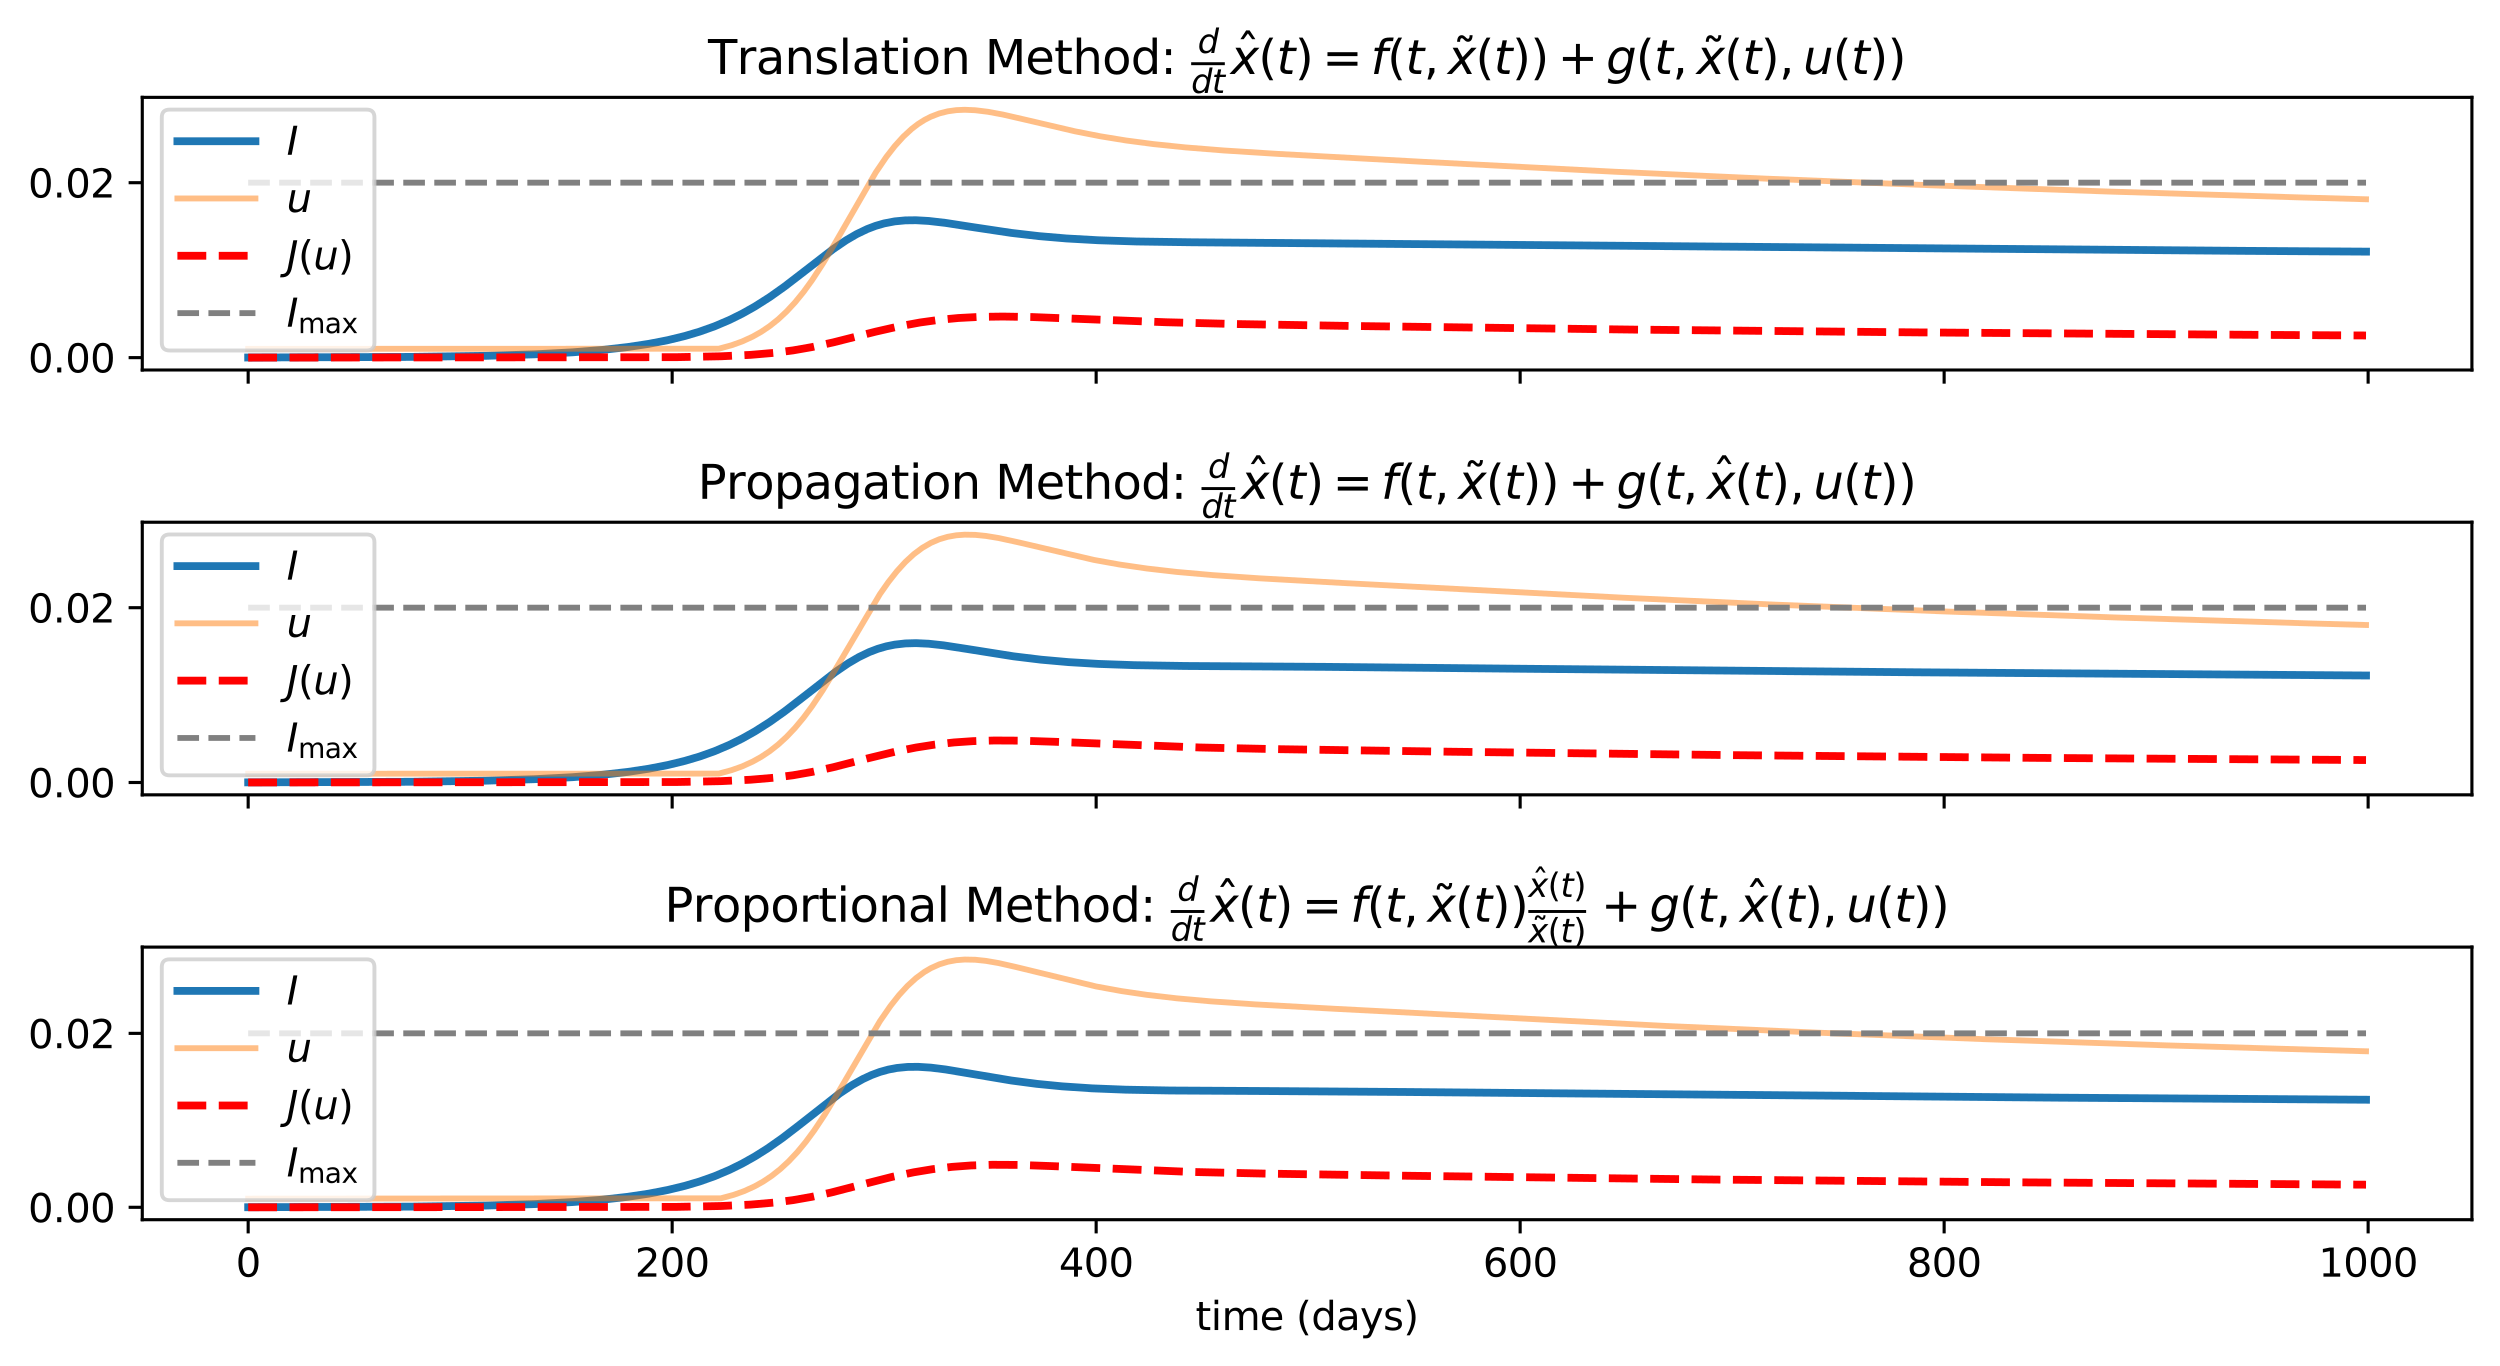 <?xml version="1.0" encoding="utf-8" standalone="no"?>
<!DOCTYPE svg PUBLIC "-//W3C//DTD SVG 1.1//EN"
  "http://www.w3.org/Graphics/SVG/1.1/DTD/svg11.dtd">
<svg xmlns:xlink="http://www.w3.org/1999/xlink" width="640.746pt" height="350.166pt" viewBox="0 0 640.746 350.166" xmlns="http://www.w3.org/2000/svg" version="1.1">
 <defs>
  <style type="text/css">*{stroke-linejoin: round; stroke-linecap: butt}</style>
 </defs>
 <g id="figure_1">
  <g id="patch_1">
   <path d="M 0 350.166 
L 640.746 350.166 
L 640.746 0 
L 0 0 
z
" style="fill: #ffffff"/>
  </g>
  <g id="axes_1">
   <g id="patch_2">
    <path d="M 36.466 94.829 
L 633.546 94.829 
L 633.546 24.96 
L 36.466 24.96 
z
" style="fill: #ffffff"/>
   </g>
   <g id="matplotlib.axis_1">
    <g id="xtick_1">
     <g id="line2d_1">
      <defs>
       <path id="me6af2b1928" d="M 0 0 
L 0 3.5 
" style="stroke: #000000; stroke-width: 0.8"/>
      </defs>
      <g>
       <use xlink:href="#me6af2b1928" x="63.606" y="94.829" style="stroke: #000000; stroke-width: 0.8"/>
      </g>
     </g>
    </g>
    <g id="xtick_2">
     <g id="line2d_2">
      <g>
       <use xlink:href="#me6af2b1928" x="172.274" y="94.829" style="stroke: #000000; stroke-width: 0.8"/>
      </g>
     </g>
    </g>
    <g id="xtick_3">
     <g id="line2d_3">
      <g>
       <use xlink:href="#me6af2b1928" x="280.943" y="94.829" style="stroke: #000000; stroke-width: 0.8"/>
      </g>
     </g>
    </g>
    <g id="xtick_4">
     <g id="line2d_4">
      <g>
       <use xlink:href="#me6af2b1928" x="389.612" y="94.829" style="stroke: #000000; stroke-width: 0.8"/>
      </g>
     </g>
    </g>
    <g id="xtick_5">
     <g id="line2d_5">
      <g>
       <use xlink:href="#me6af2b1928" x="498.28" y="94.829" style="stroke: #000000; stroke-width: 0.8"/>
      </g>
     </g>
    </g>
    <g id="xtick_6">
     <g id="line2d_6">
      <g>
       <use xlink:href="#me6af2b1928" x="606.949" y="94.829" style="stroke: #000000; stroke-width: 0.8"/>
      </g>
     </g>
    </g>
   </g>
   <g id="matplotlib.axis_2">
    <g id="ytick_1">
     <g id="line2d_7">
      <defs>
       <path id="me094a9794a" d="M 0 0 
L -3.5 0 
" style="stroke: #000000; stroke-width: 0.8"/>
      </defs>
      <g>
       <use xlink:href="#me094a9794a" x="36.466" y="91.655" style="stroke: #000000; stroke-width: 0.8"/>
      </g>
     </g>
     <g id="text_1">
      <!-- 0.00 -->
      <g transform="translate(7.2 95.454) scale(0.1 -0.1)">
       <defs>
        <path id="DejaVuSans-30" d="M 2034 4250 
Q 1547 4250 1301 3770 
Q 1056 3291 1056 2328 
Q 1056 1369 1301 889 
Q 1547 409 2034 409 
Q 2525 409 2770 889 
Q 3016 1369 3016 2328 
Q 3016 3291 2770 3770 
Q 2525 4250 2034 4250 
z
M 2034 4750 
Q 2819 4750 3233 4129 
Q 3647 3509 3647 2328 
Q 3647 1150 3233 529 
Q 2819 -91 2034 -91 
Q 1250 -91 836 529 
Q 422 1150 422 2328 
Q 422 3509 836 4129 
Q 1250 4750 2034 4750 
z
" transform="scale(0.016)"/>
        <path id="DejaVuSans-2e" d="M 684 794 
L 1344 794 
L 1344 0 
L 684 0 
L 684 794 
z
" transform="scale(0.016)"/>
       </defs>
       <use xlink:href="#DejaVuSans-30"/>
       <use xlink:href="#DejaVuSans-2e" x="63.623"/>
       <use xlink:href="#DejaVuSans-30" x="95.41"/>
       <use xlink:href="#DejaVuSans-30" x="159.033"/>
      </g>
     </g>
    </g>
    <g id="ytick_2">
     <g id="line2d_8">
      <g>
       <use xlink:href="#me094a9794a" x="36.466" y="46.823" style="stroke: #000000; stroke-width: 0.8"/>
      </g>
     </g>
     <g id="text_2">
      <!-- 0.02 -->
      <g transform="translate(7.2 50.622) scale(0.1 -0.1)">
       <defs>
        <path id="DejaVuSans-32" d="M 1228 531 
L 3431 531 
L 3431 0 
L 469 0 
L 469 531 
Q 828 903 1448 1529 
Q 2069 2156 2228 2338 
Q 2531 2678 2651 2914 
Q 2772 3150 2772 3378 
Q 2772 3750 2511 3984 
Q 2250 4219 1831 4219 
Q 1534 4219 1204 4116 
Q 875 4013 500 3803 
L 500 4441 
Q 881 4594 1212 4672 
Q 1544 4750 1819 4750 
Q 2544 4750 2975 4387 
Q 3406 4025 3406 3419 
Q 3406 3131 3298 2873 
Q 3191 2616 2906 2266 
Q 2828 2175 2409 1742 
Q 1991 1309 1228 531 
z
" transform="scale(0.016)"/>
       </defs>
       <use xlink:href="#DejaVuSans-30"/>
       <use xlink:href="#DejaVuSans-2e" x="63.623"/>
       <use xlink:href="#DejaVuSans-30" x="95.41"/>
       <use xlink:href="#DejaVuSans-32" x="159.033"/>
      </g>
     </g>
    </g>
   </g>
   <g id="line2d_9">
    <path d="M 63.606 91.632 
L 105.443 91.476 
L 124.46 91.2 
L 136.957 90.816 
L 146.737 90.3 
L 154.344 89.689 
L 160.864 88.95 
L 166.298 88.127 
L 171.188 87.175 
L 175.534 86.117 
L 179.338 84.988 
L 183.141 83.632 
L 186.945 82.012 
L 190.205 80.399 
L 193.465 78.567 
L 197.268 76.149 
L 201.071 73.454 
L 205.962 69.693 
L 213.568 63.819 
L 216.828 61.602 
L 219.545 60.013 
L 222.262 58.708 
L 224.435 57.884 
L 226.609 57.257 
L 229.325 56.737 
L 232.042 56.481 
L 234.759 56.446 
L 238.019 56.63 
L 242.366 57.133 
L 249.429 58.228 
L 259.209 59.696 
L 266.273 60.518 
L 273.336 61.118 
L 281.486 61.577 
L 291.266 61.892 
L 305.393 62.095 
L 574.892 64.293 
L 606.406 64.492 
L 606.406 64.492 
" clip-path="url(#p9a4035e80a)" style="fill: none; stroke: #1f77b4; stroke-width: 2; stroke-linecap: square"/>
   </g>
   <g id="line2d_10">
    <path d="M 63.606 89.414 
L 184.228 89.373 
L 187.488 88.488 
L 190.205 87.518 
L 192.921 86.271 
L 195.095 85.045 
L 197.268 83.58 
L 199.441 81.847 
L 201.615 79.818 
L 203.788 77.472 
L 205.962 74.8 
L 208.135 71.804 
L 210.852 67.639 
L 214.112 62.147 
L 224.435 44.228 
L 227.152 40.235 
L 229.325 37.441 
L 231.499 35.037 
L 233.672 33.032 
L 235.302 31.785 
L 236.932 30.749 
L 238.562 29.912 
L 240.736 29.077 
L 242.909 28.53 
L 245.082 28.229 
L 247.256 28.136 
L 249.972 28.254 
L 253.232 28.654 
L 257.036 29.36 
L 263.013 30.735 
L 275.51 33.655 
L 282.03 34.933 
L 288.55 35.997 
L 295.613 36.929 
L 303.763 37.774 
L 313.544 38.559 
L 327.67 39.454 
L 364.074 41.441 
L 414.062 44.025 
L 452.639 45.786 
L 495.02 47.492 
L 540.118 49.084 
L 590.105 50.618 
L 606.406 51.072 
L 606.406 51.072 
" clip-path="url(#p9a4035e80a)" style="fill: none; stroke: #ff7f0e; stroke-opacity: 0.5; stroke-width: 1.5; stroke-linecap: square"/>
   </g>
   <g id="line2d_11">
    <path d="M 63.606 91.653 
L 173.361 91.542 
L 184.771 91.316 
L 192.378 90.951 
L 198.355 90.44 
L 203.245 89.809 
L 208.135 88.953 
L 213.568 87.752 
L 224.435 85.004 
L 230.412 83.646 
L 235.845 82.647 
L 240.736 81.97 
L 245.626 81.506 
L 251.059 81.218 
L 257.036 81.13 
L 264.643 81.261 
L 277.14 81.75 
L 298.873 82.592 
L 317.347 83.06 
L 347.231 83.555 
L 418.952 84.479 
L 491.76 85.194 
L 579.782 85.828 
L 606.406 85.983 
L 606.406 85.983 
" clip-path="url(#p9a4035e80a)" style="fill: none; stroke-dasharray: 7.4,3.2; stroke-dashoffset: 0; stroke: #ff0000; stroke-width: 2"/>
   </g>
   <g id="line2d_12">
    <path d="M 63.606 46.823 
L 606.406 46.823 
L 606.406 46.823 
" clip-path="url(#p9a4035e80a)" style="fill: none; stroke-dasharray: 5.55,2.4; stroke-dashoffset: 0; stroke: #808080; stroke-width: 1.5"/>
   </g>
   <g id="patch_3">
    <path d="M 36.466 94.829 
L 36.466 24.96 
" style="fill: none; stroke: #000000; stroke-width: 0.8; stroke-linejoin: miter; stroke-linecap: square"/>
   </g>
   <g id="patch_4">
    <path d="M 633.546 94.829 
L 633.546 24.96 
" style="fill: none; stroke: #000000; stroke-width: 0.8; stroke-linejoin: miter; stroke-linecap: square"/>
   </g>
   <g id="patch_5">
    <path d="M 36.466 94.829 
L 633.546 94.829 
" style="fill: none; stroke: #000000; stroke-width: 0.8; stroke-linejoin: miter; stroke-linecap: square"/>
   </g>
   <g id="patch_6">
    <path d="M 36.466 24.96 
L 633.546 24.96 
" style="fill: none; stroke: #000000; stroke-width: 0.8; stroke-linejoin: miter; stroke-linecap: square"/>
   </g>
   <g id="text_3">
    <!-- Translation Method: $\frac{d}{dt}\hat{x}(t) = f(t,\tilde{x}(t)) + g(t,\tilde{x}(t), u(t))$ -->
    <g transform="translate(181.466 18.96) scale(0.12 -0.12)">
     <defs>
      <path id="DejaVuSans-54" d="M -19 4666 
L 3928 4666 
L 3928 4134 
L 2272 4134 
L 2272 0 
L 1638 0 
L 1638 4134 
L -19 4134 
L -19 4666 
z
" transform="scale(0.016)"/>
      <path id="DejaVuSans-72" d="M 2631 2963 
Q 2534 3019 2420 3045 
Q 2306 3072 2169 3072 
Q 1681 3072 1420 2755 
Q 1159 2438 1159 1844 
L 1159 0 
L 581 0 
L 581 3500 
L 1159 3500 
L 1159 2956 
Q 1341 3275 1631 3429 
Q 1922 3584 2338 3584 
Q 2397 3584 2469 3576 
Q 2541 3569 2628 3553 
L 2631 2963 
z
" transform="scale(0.016)"/>
      <path id="DejaVuSans-61" d="M 2194 1759 
Q 1497 1759 1228 1600 
Q 959 1441 959 1056 
Q 959 750 1161 570 
Q 1363 391 1709 391 
Q 2188 391 2477 730 
Q 2766 1069 2766 1631 
L 2766 1759 
L 2194 1759 
z
M 3341 1997 
L 3341 0 
L 2766 0 
L 2766 531 
Q 2569 213 2275 61 
Q 1981 -91 1556 -91 
Q 1019 -91 701 211 
Q 384 513 384 1019 
Q 384 1609 779 1909 
Q 1175 2209 1959 2209 
L 2766 2209 
L 2766 2266 
Q 2766 2663 2505 2880 
Q 2244 3097 1772 3097 
Q 1472 3097 1187 3025 
Q 903 2953 641 2809 
L 641 3341 
Q 956 3463 1253 3523 
Q 1550 3584 1831 3584 
Q 2591 3584 2966 3190 
Q 3341 2797 3341 1997 
z
" transform="scale(0.016)"/>
      <path id="DejaVuSans-6e" d="M 3513 2113 
L 3513 0 
L 2938 0 
L 2938 2094 
Q 2938 2591 2744 2837 
Q 2550 3084 2163 3084 
Q 1697 3084 1428 2787 
Q 1159 2491 1159 1978 
L 1159 0 
L 581 0 
L 581 3500 
L 1159 3500 
L 1159 2956 
Q 1366 3272 1645 3428 
Q 1925 3584 2291 3584 
Q 2894 3584 3203 3211 
Q 3513 2838 3513 2113 
z
" transform="scale(0.016)"/>
      <path id="DejaVuSans-73" d="M 2834 3397 
L 2834 2853 
Q 2591 2978 2328 3040 
Q 2066 3103 1784 3103 
Q 1356 3103 1142 2972 
Q 928 2841 928 2578 
Q 928 2378 1081 2264 
Q 1234 2150 1697 2047 
L 1894 2003 
Q 2506 1872 2764 1633 
Q 3022 1394 3022 966 
Q 3022 478 2636 193 
Q 2250 -91 1575 -91 
Q 1294 -91 989 -36 
Q 684 19 347 128 
L 347 722 
Q 666 556 975 473 
Q 1284 391 1588 391 
Q 1994 391 2212 530 
Q 2431 669 2431 922 
Q 2431 1156 2273 1281 
Q 2116 1406 1581 1522 
L 1381 1569 
Q 847 1681 609 1914 
Q 372 2147 372 2553 
Q 372 3047 722 3315 
Q 1072 3584 1716 3584 
Q 2034 3584 2315 3537 
Q 2597 3491 2834 3397 
z
" transform="scale(0.016)"/>
      <path id="DejaVuSans-6c" d="M 603 4863 
L 1178 4863 
L 1178 0 
L 603 0 
L 603 4863 
z
" transform="scale(0.016)"/>
      <path id="DejaVuSans-74" d="M 1172 4494 
L 1172 3500 
L 2356 3500 
L 2356 3053 
L 1172 3053 
L 1172 1153 
Q 1172 725 1289 603 
Q 1406 481 1766 481 
L 2356 481 
L 2356 0 
L 1766 0 
Q 1100 0 847 248 
Q 594 497 594 1153 
L 594 3053 
L 172 3053 
L 172 3500 
L 594 3500 
L 594 4494 
L 1172 4494 
z
" transform="scale(0.016)"/>
      <path id="DejaVuSans-69" d="M 603 3500 
L 1178 3500 
L 1178 0 
L 603 0 
L 603 3500 
z
M 603 4863 
L 1178 4863 
L 1178 4134 
L 603 4134 
L 603 4863 
z
" transform="scale(0.016)"/>
      <path id="DejaVuSans-6f" d="M 1959 3097 
Q 1497 3097 1228 2736 
Q 959 2375 959 1747 
Q 959 1119 1226 758 
Q 1494 397 1959 397 
Q 2419 397 2687 759 
Q 2956 1122 2956 1747 
Q 2956 2369 2687 2733 
Q 2419 3097 1959 3097 
z
M 1959 3584 
Q 2709 3584 3137 3096 
Q 3566 2609 3566 1747 
Q 3566 888 3137 398 
Q 2709 -91 1959 -91 
Q 1206 -91 779 398 
Q 353 888 353 1747 
Q 353 2609 779 3096 
Q 1206 3584 1959 3584 
z
" transform="scale(0.016)"/>
      <path id="DejaVuSans-20" transform="scale(0.016)"/>
      <path id="DejaVuSans-4d" d="M 628 4666 
L 1569 4666 
L 2759 1491 
L 3956 4666 
L 4897 4666 
L 4897 0 
L 4281 0 
L 4281 4097 
L 3078 897 
L 2444 897 
L 1241 4097 
L 1241 0 
L 628 0 
L 628 4666 
z
" transform="scale(0.016)"/>
      <path id="DejaVuSans-65" d="M 3597 1894 
L 3597 1613 
L 953 1613 
Q 991 1019 1311 708 
Q 1631 397 2203 397 
Q 2534 397 2845 478 
Q 3156 559 3463 722 
L 3463 178 
Q 3153 47 2828 -22 
Q 2503 -91 2169 -91 
Q 1331 -91 842 396 
Q 353 884 353 1716 
Q 353 2575 817 3079 
Q 1281 3584 2069 3584 
Q 2775 3584 3186 3129 
Q 3597 2675 3597 1894 
z
M 3022 2063 
Q 3016 2534 2758 2815 
Q 2500 3097 2075 3097 
Q 1594 3097 1305 2825 
Q 1016 2553 972 2059 
L 3022 2063 
z
" transform="scale(0.016)"/>
      <path id="DejaVuSans-68" d="M 3513 2113 
L 3513 0 
L 2938 0 
L 2938 2094 
Q 2938 2591 2744 2837 
Q 2550 3084 2163 3084 
Q 1697 3084 1428 2787 
Q 1159 2491 1159 1978 
L 1159 0 
L 581 0 
L 581 4863 
L 1159 4863 
L 1159 2956 
Q 1366 3272 1645 3428 
Q 1925 3584 2291 3584 
Q 2894 3584 3203 3211 
Q 3513 2838 3513 2113 
z
" transform="scale(0.016)"/>
      <path id="DejaVuSans-64" d="M 2906 2969 
L 2906 4863 
L 3481 4863 
L 3481 0 
L 2906 0 
L 2906 525 
Q 2725 213 2448 61 
Q 2172 -91 1784 -91 
Q 1150 -91 751 415 
Q 353 922 353 1747 
Q 353 2572 751 3078 
Q 1150 3584 1784 3584 
Q 2172 3584 2448 3432 
Q 2725 3281 2906 2969 
z
M 947 1747 
Q 947 1113 1208 752 
Q 1469 391 1925 391 
Q 2381 391 2643 752 
Q 2906 1113 2906 1747 
Q 2906 2381 2643 2742 
Q 2381 3103 1925 3103 
Q 1469 3103 1208 2742 
Q 947 2381 947 1747 
z
" transform="scale(0.016)"/>
      <path id="DejaVuSans-3a" d="M 750 794 
L 1409 794 
L 1409 0 
L 750 0 
L 750 794 
z
M 750 3309 
L 1409 3309 
L 1409 2516 
L 750 2516 
L 750 3309 
z
" transform="scale(0.016)"/>
      <path id="DejaVuSans-Oblique-64" d="M 2675 525 
Q 2444 222 2128 65 
Q 1813 -91 1428 -91 
Q 903 -91 598 267 
Q 294 625 294 1247 
Q 294 1766 478 2236 
Q 663 2706 1013 3078 
Q 1244 3325 1534 3454 
Q 1825 3584 2144 3584 
Q 2481 3584 2739 3421 
Q 2997 3259 3138 2956 
L 3513 4863 
L 4091 4863 
L 3144 0 
L 2566 0 
L 2675 525 
z
M 891 1350 
Q 891 897 1095 644 
Q 1300 391 1663 391 
Q 1931 391 2161 520 
Q 2391 650 2566 903 
Q 2750 1166 2856 1509 
Q 2963 1853 2963 2188 
Q 2963 2622 2758 2865 
Q 2553 3109 2194 3109 
Q 1922 3109 1687 2981 
Q 1453 2853 1288 2613 
Q 1106 2353 998 2009 
Q 891 1666 891 1350 
z
" transform="scale(0.016)"/>
      <path id="DejaVuSans-Oblique-74" d="M 2706 3500 
L 2619 3053 
L 1472 3053 
L 1100 1153 
Q 1081 1047 1072 975 
Q 1063 903 1063 863 
Q 1063 663 1183 572 
Q 1303 481 1569 481 
L 2150 481 
L 2053 0 
L 1503 0 
Q 991 0 739 200 
Q 488 400 488 806 
Q 488 878 497 964 
Q 506 1050 525 1153 
L 897 3053 
L 409 3053 
L 500 3500 
L 978 3500 
L 1172 4494 
L 1747 4494 
L 1556 3500 
L 2706 3500 
z
" transform="scale(0.016)"/>
      <path id="DejaVuSans-302" d="M -1831 5119 
L -1369 5119 
L -603 3944 
L -1038 3944 
L -1600 4709 
L -2163 3944 
L -2597 3944 
L -1831 5119 
z
M -1600 3584 
L -1600 3584 
z
" transform="scale(0.016)"/>
      <path id="DejaVuSans-Oblique-78" d="M 3841 3500 
L 2234 1784 
L 3219 0 
L 2559 0 
L 1819 1388 
L 531 0 
L -166 0 
L 1556 1844 
L 641 3500 
L 1300 3500 
L 1972 2234 
L 3144 3500 
L 3841 3500 
z
" transform="scale(0.016)"/>
      <path id="DejaVuSans-28" d="M 1984 4856 
Q 1566 4138 1362 3434 
Q 1159 2731 1159 2009 
Q 1159 1288 1364 580 
Q 1569 -128 1984 -844 
L 1484 -844 
Q 1016 -109 783 600 
Q 550 1309 550 2009 
Q 550 2706 781 3412 
Q 1013 4119 1484 4856 
L 1984 4856 
z
" transform="scale(0.016)"/>
      <path id="DejaVuSans-29" d="M 513 4856 
L 1013 4856 
Q 1481 4119 1714 3412 
Q 1947 2706 1947 2009 
Q 1947 1309 1714 600 
Q 1481 -109 1013 -844 
L 513 -844 
Q 928 -128 1133 580 
Q 1338 1288 1338 2009 
Q 1338 2731 1133 3434 
Q 928 4138 513 4856 
z
" transform="scale(0.016)"/>
      <path id="DejaVuSans-3d" d="M 678 2906 
L 4684 2906 
L 4684 2381 
L 678 2381 
L 678 2906 
z
M 678 1631 
L 4684 1631 
L 4684 1100 
L 678 1100 
L 678 1631 
z
" transform="scale(0.016)"/>
      <path id="DejaVuSans-Oblique-66" d="M 3059 4863 
L 2969 4384 
L 2419 4384 
Q 2106 4384 1964 4261 
Q 1822 4138 1753 3809 
L 1691 3500 
L 2638 3500 
L 2553 3053 
L 1606 3053 
L 1013 0 
L 434 0 
L 1031 3053 
L 481 3053 
L 563 3500 
L 1113 3500 
L 1159 3744 
Q 1278 4363 1576 4613 
Q 1875 4863 2516 4863 
L 3059 4863 
z
" transform="scale(0.016)"/>
      <path id="DejaVuSans-2c" d="M 750 794 
L 1409 794 
L 1409 256 
L 897 -744 
L 494 -744 
L 750 256 
L 750 794 
z
" transform="scale(0.016)"/>
      <path id="DejaVuSans-303" d="M -1619 4281 
L -1797 4453 
Q -1866 4516 -1917 4545 
Q -1969 4575 -2009 4575 
Q -2128 4575 -2184 4461 
Q -2241 4347 -2247 4091 
L -2638 4091 
Q -2631 4513 -2472 4742 
Q -2313 4972 -2028 4972 
Q -1909 4972 -1809 4928 
Q -1709 4884 -1594 4781 
L -1416 4609 
Q -1347 4547 -1295 4517 
Q -1244 4488 -1203 4488 
Q -1084 4488 -1028 4602 
Q -972 4716 -966 4972 
L -575 4972 
Q -581 4550 -740 4320 
Q -900 4091 -1184 4091 
Q -1303 4091 -1403 4134 
Q -1503 4178 -1619 4281 
z
" transform="scale(0.016)"/>
      <path id="DejaVuSans-2b" d="M 2944 4013 
L 2944 2272 
L 4684 2272 
L 4684 1741 
L 2944 1741 
L 2944 0 
L 2419 0 
L 2419 1741 
L 678 1741 
L 678 2272 
L 2419 2272 
L 2419 4013 
L 2944 4013 
z
" transform="scale(0.016)"/>
      <path id="DejaVuSans-Oblique-67" d="M 3816 3500 
L 3219 434 
Q 3047 -456 2561 -893 
Q 2075 -1331 1253 -1331 
Q 950 -1331 690 -1286 
Q 431 -1241 206 -1147 
L 313 -588 
Q 525 -725 762 -790 
Q 1000 -856 1269 -856 
Q 1816 -856 2167 -557 
Q 2519 -259 2631 300 
L 2681 563 
Q 2441 288 2122 144 
Q 1803 0 1434 0 
Q 903 0 598 351 
Q 294 703 294 1319 
Q 294 1803 478 2267 
Q 663 2731 997 3091 
Q 1219 3328 1514 3456 
Q 1809 3584 2131 3584 
Q 2484 3584 2746 3420 
Q 3009 3256 3138 2956 
L 3238 3500 
L 3816 3500 
z
M 2950 2216 
Q 2950 2641 2750 2872 
Q 2550 3103 2181 3103 
Q 1953 3103 1747 3012 
Q 1541 2922 1394 2759 
Q 1156 2491 1023 2127 
Q 891 1763 891 1375 
Q 891 944 1092 712 
Q 1294 481 1672 481 
Q 2219 481 2584 976 
Q 2950 1472 2950 2216 
z
" transform="scale(0.016)"/>
      <path id="DejaVuSans-Oblique-75" d="M 428 1388 
L 838 3500 
L 1416 3500 
L 1006 1409 
Q 975 1256 961 1147 
Q 947 1038 947 966 
Q 947 700 1109 554 
Q 1272 409 1569 409 
Q 2031 409 2368 721 
Q 2706 1034 2809 1563 
L 3194 3500 
L 3769 3500 
L 3091 0 
L 2516 0 
L 2631 550 
Q 2388 244 2052 76 
Q 1716 -91 1338 -91 
Q 878 -91 622 161 
Q 366 413 366 863 
Q 366 956 381 1097 
Q 397 1238 428 1388 
z
" transform="scale(0.016)"/>
     </defs>
     <use xlink:href="#DejaVuSans-54" transform="translate(0 0.019)"/>
     <use xlink:href="#DejaVuSans-72" transform="translate(61.084 0.019)"/>
     <use xlink:href="#DejaVuSans-61" transform="translate(102.197 0.019)"/>
     <use xlink:href="#DejaVuSans-6e" transform="translate(163.477 0.019)"/>
     <use xlink:href="#DejaVuSans-73" transform="translate(226.855 0.019)"/>
     <use xlink:href="#DejaVuSans-6c" transform="translate(278.955 0.019)"/>
     <use xlink:href="#DejaVuSans-61" transform="translate(306.738 0.019)"/>
     <use xlink:href="#DejaVuSans-74" transform="translate(368.018 0.019)"/>
     <use xlink:href="#DejaVuSans-69" transform="translate(407.227 0.019)"/>
     <use xlink:href="#DejaVuSans-6f" transform="translate(435.01 0.019)"/>
     <use xlink:href="#DejaVuSans-6e" transform="translate(496.191 0.019)"/>
     <use xlink:href="#DejaVuSans-20" transform="translate(559.57 0.019)"/>
     <use xlink:href="#DejaVuSans-4d" transform="translate(591.357 0.019)"/>
     <use xlink:href="#DejaVuSans-65" transform="translate(677.637 0.019)"/>
     <use xlink:href="#DejaVuSans-74" transform="translate(739.16 0.019)"/>
     <use xlink:href="#DejaVuSans-68" transform="translate(778.369 0.019)"/>
     <use xlink:href="#DejaVuSans-6f" transform="translate(841.748 0.019)"/>
     <use xlink:href="#DejaVuSans-64" transform="translate(902.93 0.019)"/>
     <use xlink:href="#DejaVuSans-3a" transform="translate(966.406 0.019)"/>
     <use xlink:href="#DejaVuSans-20" transform="translate(1000.098 0.019)"/>
     <use xlink:href="#DejaVuSans-Oblique-64" transform="translate(1045.885 44.811) scale(0.7)"/>
     <use xlink:href="#DejaVuSans-Oblique-64" transform="translate(1031.885 -40.623) scale(0.7)"/>
     <use xlink:href="#DejaVuSans-Oblique-74" transform="translate(1076.318 -40.623) scale(0.7)"/>
     <use xlink:href="#DejaVuSans-302" transform="translate(1178.638 11.206)"/>
     <use xlink:href="#DejaVuSans-Oblique-78" transform="translate(1116.265 0.019)"/>
     <use xlink:href="#DejaVuSans-28" transform="translate(1175.444 0.019)"/>
     <use xlink:href="#DejaVuSans-Oblique-74" transform="translate(1214.458 0.019)"/>
     <use xlink:href="#DejaVuSans-29" transform="translate(1253.667 0.019)"/>
     <use xlink:href="#DejaVuSans-3d" transform="translate(1312.163 0.019)"/>
     <use xlink:href="#DejaVuSans-Oblique-66" transform="translate(1415.435 0.019)"/>
     <use xlink:href="#DejaVuSans-28" transform="translate(1450.64 0.019)"/>
     <use xlink:href="#DejaVuSans-Oblique-74" transform="translate(1489.653 0.019)"/>
     <use xlink:href="#DejaVuSans-2c" transform="translate(1528.862 0.019)"/>
     <use xlink:href="#DejaVuSans-303" transform="translate(1642.146 3.284)"/>
     <use xlink:href="#DejaVuSans-Oblique-78" transform="translate(1580.132 0.019)"/>
     <use xlink:href="#DejaVuSans-28" transform="translate(1639.312 0.019)"/>
     <use xlink:href="#DejaVuSans-Oblique-74" transform="translate(1678.325 0.019)"/>
     <use xlink:href="#DejaVuSans-29" transform="translate(1717.534 0.019)"/>
     <use xlink:href="#DejaVuSans-29" transform="translate(1756.548 0.019)"/>
     <use xlink:href="#DejaVuSans-2b" transform="translate(1815.044 0.019)"/>
     <use xlink:href="#DejaVuSans-Oblique-67" transform="translate(1918.315 0.019)"/>
     <use xlink:href="#DejaVuSans-28" transform="translate(1981.792 0.019)"/>
     <use xlink:href="#DejaVuSans-Oblique-74" transform="translate(2020.806 0.019)"/>
     <use xlink:href="#DejaVuSans-2c" transform="translate(2060.015 0.019)"/>
     <use xlink:href="#DejaVuSans-303" transform="translate(2173.298 3.284)"/>
     <use xlink:href="#DejaVuSans-Oblique-78" transform="translate(2111.284 0.019)"/>
     <use xlink:href="#DejaVuSans-28" transform="translate(2170.464 0.019)"/>
     <use xlink:href="#DejaVuSans-Oblique-74" transform="translate(2209.478 0.019)"/>
     <use xlink:href="#DejaVuSans-29" transform="translate(2248.687 0.019)"/>
     <use xlink:href="#DejaVuSans-2c" transform="translate(2287.7 0.019)"/>
     <use xlink:href="#DejaVuSans-Oblique-75" transform="translate(2338.97 0.019)"/>
     <use xlink:href="#DejaVuSans-28" transform="translate(2402.349 0.019)"/>
     <use xlink:href="#DejaVuSans-Oblique-74" transform="translate(2441.362 0.019)"/>
     <use xlink:href="#DejaVuSans-29" transform="translate(2480.571 0.019)"/>
     <use xlink:href="#DejaVuSans-29" transform="translate(2519.585 0.019)"/>
     <path d="M 1031.885 18.816 
L 1031.885 25.066 
L 1103.765 25.066 
L 1103.765 18.816 
L 1031.885 18.816 
z
"/>
    </g>
   </g>
   <g id="legend_1">
    <g id="patch_7">
     <path d="M 43.466 89.829 
L 93.966 89.829 
Q 95.966 89.829 95.966 87.829 
L 95.966 30.094 
Q 95.966 28.094 93.966 28.094 
L 43.466 28.094 
Q 41.466 28.094 41.466 30.094 
L 41.466 87.829 
Q 41.466 89.829 43.466 89.829 
z
" style="fill: #ffffff; opacity: 0.8; stroke: #cccccc; stroke-linejoin: miter"/>
    </g>
    <g id="line2d_13">
     <path d="M 45.466 36.193 
L 55.466 36.193 
L 65.466 36.193 
" style="fill: none; stroke: #1f77b4; stroke-width: 2; stroke-linecap: square"/>
    </g>
    <g id="text_4">
     <!-- $I$ -->
     <g transform="translate(73.466 39.693) scale(0.1 -0.1)">
      <defs>
       <path id="DejaVuSans-Oblique-49" d="M 1081 4666 
L 1716 4666 
L 806 0 
L 172 0 
L 1081 4666 
z
" transform="scale(0.016)"/>
      </defs>
      <use xlink:href="#DejaVuSans-Oblique-49" transform="translate(0 0.094)"/>
     </g>
    </g>
    <g id="line2d_14">
     <path d="M 45.466 50.871 
L 55.466 50.871 
L 65.466 50.871 
" style="fill: none; stroke: #ff7f0e; stroke-opacity: 0.5; stroke-width: 1.5; stroke-linecap: square"/>
    </g>
    <g id="text_5">
     <!-- $u$ -->
     <g transform="translate(73.466 54.371) scale(0.1 -0.1)">
      <use xlink:href="#DejaVuSans-Oblique-75" transform="translate(0 0.312)"/>
     </g>
    </g>
    <g id="line2d_15">
     <path d="M 45.466 65.551 
L 55.466 65.551 
L 65.466 65.551 
" style="fill: none; stroke-dasharray: 7.4,3.2; stroke-dashoffset: 0; stroke: #ff0000; stroke-width: 2"/>
    </g>
    <g id="text_6">
     <!-- $J(u)$ -->
     <g transform="translate(73.466 69.051) scale(0.1 -0.1)">
      <defs>
       <path id="DejaVuSans-Oblique-4a" d="M 1069 4666 
L 1703 4666 
L 856 325 
Q 691 -522 298 -901 
Q -94 -1281 -800 -1281 
L -1050 -1281 
L -947 -750 
L -750 -750 
Q -328 -750 -109 -509 
Q 109 -269 225 325 
L 1069 4666 
z
" transform="scale(0.016)"/>
      </defs>
      <use xlink:href="#DejaVuSans-Oblique-4a" transform="translate(0 0.125)"/>
      <use xlink:href="#DejaVuSans-28" transform="translate(29.492 0.125)"/>
      <use xlink:href="#DejaVuSans-Oblique-75" transform="translate(68.506 0.125)"/>
      <use xlink:href="#DejaVuSans-29" transform="translate(131.885 0.125)"/>
     </g>
    </g>
    <g id="line2d_16">
     <path d="M 45.466 80.249 
L 55.466 80.249 
L 65.466 80.249 
" style="fill: none; stroke-dasharray: 5.55,2.4; stroke-dashoffset: 0; stroke: #808080; stroke-width: 1.5"/>
    </g>
    <g id="text_7">
     <!-- $I_{\max}$ -->
     <g transform="translate(73.466 83.749) scale(0.1 -0.1)">
      <defs>
       <path id="DejaVuSans-6d" d="M 3328 2828 
Q 3544 3216 3844 3400 
Q 4144 3584 4550 3584 
Q 5097 3584 5394 3201 
Q 5691 2819 5691 2113 
L 5691 0 
L 5113 0 
L 5113 2094 
Q 5113 2597 4934 2840 
Q 4756 3084 4391 3084 
Q 3944 3084 3684 2787 
Q 3425 2491 3425 1978 
L 3425 0 
L 2847 0 
L 2847 2094 
Q 2847 2600 2669 2842 
Q 2491 3084 2119 3084 
Q 1678 3084 1418 2786 
Q 1159 2488 1159 1978 
L 1159 0 
L 581 0 
L 581 3500 
L 1159 3500 
L 1159 2956 
Q 1356 3278 1631 3431 
Q 1906 3584 2284 3584 
Q 2666 3584 2933 3390 
Q 3200 3197 3328 2828 
z
" transform="scale(0.016)"/>
       <path id="DejaVuSans-78" d="M 3513 3500 
L 2247 1797 
L 3578 0 
L 2900 0 
L 1881 1375 
L 863 0 
L 184 0 
L 1544 1831 
L 300 3500 
L 978 3500 
L 1906 2253 
L 2834 3500 
L 3513 3500 
z
" transform="scale(0.016)"/>
      </defs>
      <use xlink:href="#DejaVuSans-Oblique-49" transform="translate(0 0.094)"/>
      <use xlink:href="#DejaVuSans-6d" transform="translate(29.492 -16.312) scale(0.7)"/>
      <use xlink:href="#DejaVuSans-61" transform="translate(97.681 -16.312) scale(0.7)"/>
      <use xlink:href="#DejaVuSans-78" transform="translate(140.576 -16.312) scale(0.7)"/>
     </g>
    </g>
   </g>
  </g>
  <g id="axes_2">
   <g id="patch_8">
    <path d="M 36.466 203.719 
L 633.546 203.719 
L 633.546 133.851 
L 36.466 133.851 
z
" style="fill: #ffffff"/>
   </g>
   <g id="matplotlib.axis_3">
    <g id="xtick_7">
     <g id="line2d_17">
      <g>
       <use xlink:href="#me6af2b1928" x="63.606" y="203.719" style="stroke: #000000; stroke-width: 0.8"/>
      </g>
     </g>
    </g>
    <g id="xtick_8">
     <g id="line2d_18">
      <g>
       <use xlink:href="#me6af2b1928" x="172.274" y="203.719" style="stroke: #000000; stroke-width: 0.8"/>
      </g>
     </g>
    </g>
    <g id="xtick_9">
     <g id="line2d_19">
      <g>
       <use xlink:href="#me6af2b1928" x="280.943" y="203.719" style="stroke: #000000; stroke-width: 0.8"/>
      </g>
     </g>
    </g>
    <g id="xtick_10">
     <g id="line2d_20">
      <g>
       <use xlink:href="#me6af2b1928" x="389.612" y="203.719" style="stroke: #000000; stroke-width: 0.8"/>
      </g>
     </g>
    </g>
    <g id="xtick_11">
     <g id="line2d_21">
      <g>
       <use xlink:href="#me6af2b1928" x="498.28" y="203.719" style="stroke: #000000; stroke-width: 0.8"/>
      </g>
     </g>
    </g>
    <g id="xtick_12">
     <g id="line2d_22">
      <g>
       <use xlink:href="#me6af2b1928" x="606.949" y="203.719" style="stroke: #000000; stroke-width: 0.8"/>
      </g>
     </g>
    </g>
   </g>
   <g id="matplotlib.axis_4">
    <g id="ytick_3">
     <g id="line2d_23">
      <g>
       <use xlink:href="#me094a9794a" x="36.466" y="200.546" style="stroke: #000000; stroke-width: 0.8"/>
      </g>
     </g>
     <g id="text_8">
      <!-- 0.00 -->
      <g transform="translate(7.2 204.345) scale(0.1 -0.1)">
       <use xlink:href="#DejaVuSans-30"/>
       <use xlink:href="#DejaVuSans-2e" x="63.623"/>
       <use xlink:href="#DejaVuSans-30" x="95.41"/>
       <use xlink:href="#DejaVuSans-30" x="159.033"/>
      </g>
     </g>
    </g>
    <g id="ytick_4">
     <g id="line2d_24">
      <g>
       <use xlink:href="#me094a9794a" x="36.466" y="155.747" style="stroke: #000000; stroke-width: 0.8"/>
      </g>
     </g>
     <g id="text_9">
      <!-- 0.02 -->
      <g transform="translate(7.2 159.546) scale(0.1 -0.1)">
       <use xlink:href="#DejaVuSans-30"/>
       <use xlink:href="#DejaVuSans-2e" x="63.623"/>
       <use xlink:href="#DejaVuSans-30" x="95.41"/>
       <use xlink:href="#DejaVuSans-32" x="159.033"/>
      </g>
     </g>
    </g>
   </g>
   <g id="line2d_25">
    <path d="M 63.606 200.523 
L 105.443 200.367 
L 124.46 200.091 
L 136.957 199.707 
L 146.737 199.192 
L 154.344 198.581 
L 160.864 197.843 
L 166.298 197.02 
L 171.188 196.069 
L 175.534 195.011 
L 179.338 193.884 
L 183.141 192.529 
L 186.945 190.909 
L 190.205 189.298 
L 193.465 187.466 
L 197.268 185.048 
L 201.071 182.349 
L 205.962 178.575 
L 214.112 172.239 
L 217.372 170.018 
L 220.089 168.426 
L 222.805 167.118 
L 224.979 166.29 
L 227.152 165.659 
L 229.325 165.218 
L 232.042 164.909 
L 234.759 164.833 
L 238.019 164.985 
L 241.822 165.398 
L 247.799 166.319 
L 259.753 168.214 
L 266.816 169.074 
L 273.879 169.702 
L 281.486 170.156 
L 290.723 170.481 
L 303.763 170.69 
L 339.624 170.916 
L 392.328 171.422 
L 491.76 172.314 
L 606.406 173.13 
L 606.406 173.13 
" clip-path="url(#p3237512a5d)" style="fill: none; stroke: #1f77b4; stroke-width: 2; stroke-linecap: square"/>
   </g>
   <g id="line2d_26">
    <path d="M 63.606 198.306 
L 184.228 198.273 
L 187.488 197.393 
L 190.205 196.429 
L 192.921 195.194 
L 195.095 193.98 
L 197.268 192.535 
L 199.441 190.829 
L 201.615 188.836 
L 203.788 186.537 
L 205.962 183.923 
L 208.135 180.999 
L 210.852 176.939 
L 214.112 171.585 
L 225.522 152.274 
L 227.695 149.174 
L 229.869 146.417 
L 232.042 144.033 
L 234.215 142.032 
L 236.389 140.409 
L 238.562 139.146 
L 240.736 138.213 
L 242.909 137.576 
L 245.082 137.196 
L 247.256 137.037 
L 249.972 137.089 
L 252.689 137.362 
L 255.949 137.897 
L 260.839 138.959 
L 280.4 143.515 
L 286.92 144.685 
L 293.983 145.713 
L 301.59 146.586 
L 310.827 147.404 
L 322.78 148.221 
L 344.514 149.441 
L 416.235 153.2 
L 454.813 154.962 
L 497.737 156.688 
L 542.834 158.277 
L 591.735 159.776 
L 606.406 160.185 
L 606.406 160.185 
" clip-path="url(#p3237512a5d)" style="fill: none; stroke: #ff7f0e; stroke-opacity: 0.5; stroke-width: 1.5; stroke-linecap: square"/>
   </g>
   <g id="line2d_27">
    <path d="M 63.606 200.544 
L 173.361 200.433 
L 184.771 200.207 
L 192.378 199.842 
L 198.355 199.331 
L 203.245 198.701 
L 208.135 197.843 
L 213.568 196.636 
L 222.262 194.403 
L 229.325 192.684 
L 234.759 191.593 
L 239.649 190.829 
L 244.539 190.284 
L 249.429 189.947 
L 254.862 189.787 
L 261.383 189.823 
L 270.076 190.107 
L 307.567 191.581 
L 328.214 192.021 
L 371.681 192.663 
L 445.033 193.549 
L 522.187 194.242 
L 606.406 194.799 
L 606.406 194.799 
" clip-path="url(#p3237512a5d)" style="fill: none; stroke-dasharray: 7.4,3.2; stroke-dashoffset: 0; stroke: #ff0000; stroke-width: 2"/>
   </g>
   <g id="line2d_28">
    <path d="M 63.606 155.747 
L 606.406 155.747 
L 606.406 155.747 
" clip-path="url(#p3237512a5d)" style="fill: none; stroke-dasharray: 5.55,2.4; stroke-dashoffset: 0; stroke: #808080; stroke-width: 1.5"/>
   </g>
   <g id="patch_9">
    <path d="M 36.466 203.719 
L 36.466 133.851 
" style="fill: none; stroke: #000000; stroke-width: 0.8; stroke-linejoin: miter; stroke-linecap: square"/>
   </g>
   <g id="patch_10">
    <path d="M 633.546 203.719 
L 633.546 133.851 
" style="fill: none; stroke: #000000; stroke-width: 0.8; stroke-linejoin: miter; stroke-linecap: square"/>
   </g>
   <g id="patch_11">
    <path d="M 36.466 203.719 
L 633.546 203.719 
" style="fill: none; stroke: #000000; stroke-width: 0.8; stroke-linejoin: miter; stroke-linecap: square"/>
   </g>
   <g id="patch_12">
    <path d="M 36.466 133.851 
L 633.546 133.851 
" style="fill: none; stroke: #000000; stroke-width: 0.8; stroke-linejoin: miter; stroke-linecap: square"/>
   </g>
   <g id="text_10">
    <!-- Propagation Method: $\frac{d}{dt}\hat{x}(t) = f(t,\tilde{x}(t)) + g(t,\hat{x}(t), u(t))$ -->
    <g transform="translate(178.826 127.851) scale(0.12 -0.12)">
     <defs>
      <path id="DejaVuSans-50" d="M 1259 4147 
L 1259 2394 
L 2053 2394 
Q 2494 2394 2734 2622 
Q 2975 2850 2975 3272 
Q 2975 3691 2734 3919 
Q 2494 4147 2053 4147 
L 1259 4147 
z
M 628 4666 
L 2053 4666 
Q 2838 4666 3239 4311 
Q 3641 3956 3641 3272 
Q 3641 2581 3239 2228 
Q 2838 1875 2053 1875 
L 1259 1875 
L 1259 0 
L 628 0 
L 628 4666 
z
" transform="scale(0.016)"/>
      <path id="DejaVuSans-70" d="M 1159 525 
L 1159 -1331 
L 581 -1331 
L 581 3500 
L 1159 3500 
L 1159 2969 
Q 1341 3281 1617 3432 
Q 1894 3584 2278 3584 
Q 2916 3584 3314 3078 
Q 3713 2572 3713 1747 
Q 3713 922 3314 415 
Q 2916 -91 2278 -91 
Q 1894 -91 1617 61 
Q 1341 213 1159 525 
z
M 3116 1747 
Q 3116 2381 2855 2742 
Q 2594 3103 2138 3103 
Q 1681 3103 1420 2742 
Q 1159 2381 1159 1747 
Q 1159 1113 1420 752 
Q 1681 391 2138 391 
Q 2594 391 2855 752 
Q 3116 1113 3116 1747 
z
" transform="scale(0.016)"/>
      <path id="DejaVuSans-67" d="M 2906 1791 
Q 2906 2416 2648 2759 
Q 2391 3103 1925 3103 
Q 1463 3103 1205 2759 
Q 947 2416 947 1791 
Q 947 1169 1205 825 
Q 1463 481 1925 481 
Q 2391 481 2648 825 
Q 2906 1169 2906 1791 
z
M 3481 434 
Q 3481 -459 3084 -895 
Q 2688 -1331 1869 -1331 
Q 1566 -1331 1297 -1286 
Q 1028 -1241 775 -1147 
L 775 -588 
Q 1028 -725 1275 -790 
Q 1522 -856 1778 -856 
Q 2344 -856 2625 -561 
Q 2906 -266 2906 331 
L 2906 616 
Q 2728 306 2450 153 
Q 2172 0 1784 0 
Q 1141 0 747 490 
Q 353 981 353 1791 
Q 353 2603 747 3093 
Q 1141 3584 1784 3584 
Q 2172 3584 2450 3431 
Q 2728 3278 2906 2969 
L 2906 3500 
L 3481 3500 
L 3481 434 
z
" transform="scale(0.016)"/>
     </defs>
     <use xlink:href="#DejaVuSans-50" transform="translate(0 0.019)"/>
     <use xlink:href="#DejaVuSans-72" transform="translate(60.303 0.019)"/>
     <use xlink:href="#DejaVuSans-6f" transform="translate(101.416 0.019)"/>
     <use xlink:href="#DejaVuSans-70" transform="translate(162.598 0.019)"/>
     <use xlink:href="#DejaVuSans-61" transform="translate(226.074 0.019)"/>
     <use xlink:href="#DejaVuSans-67" transform="translate(287.354 0.019)"/>
     <use xlink:href="#DejaVuSans-61" transform="translate(350.83 0.019)"/>
     <use xlink:href="#DejaVuSans-74" transform="translate(412.109 0.019)"/>
     <use xlink:href="#DejaVuSans-69" transform="translate(451.318 0.019)"/>
     <use xlink:href="#DejaVuSans-6f" transform="translate(479.102 0.019)"/>
     <use xlink:href="#DejaVuSans-6e" transform="translate(540.283 0.019)"/>
     <use xlink:href="#DejaVuSans-20" transform="translate(603.662 0.019)"/>
     <use xlink:href="#DejaVuSans-4d" transform="translate(635.449 0.019)"/>
     <use xlink:href="#DejaVuSans-65" transform="translate(721.729 0.019)"/>
     <use xlink:href="#DejaVuSans-74" transform="translate(783.252 0.019)"/>
     <use xlink:href="#DejaVuSans-68" transform="translate(822.461 0.019)"/>
     <use xlink:href="#DejaVuSans-6f" transform="translate(885.84 0.019)"/>
     <use xlink:href="#DejaVuSans-64" transform="translate(947.021 0.019)"/>
     <use xlink:href="#DejaVuSans-3a" transform="translate(1010.498 0.019)"/>
     <use xlink:href="#DejaVuSans-20" transform="translate(1044.189 0.019)"/>
     <use xlink:href="#DejaVuSans-Oblique-64" transform="translate(1089.977 44.811) scale(0.7)"/>
     <use xlink:href="#DejaVuSans-Oblique-64" transform="translate(1075.977 -40.623) scale(0.7)"/>
     <use xlink:href="#DejaVuSans-Oblique-74" transform="translate(1120.41 -40.623) scale(0.7)"/>
     <use xlink:href="#DejaVuSans-302" transform="translate(1222.729 11.206)"/>
     <use xlink:href="#DejaVuSans-Oblique-78" transform="translate(1160.356 0.019)"/>
     <use xlink:href="#DejaVuSans-28" transform="translate(1219.536 0.019)"/>
     <use xlink:href="#DejaVuSans-Oblique-74" transform="translate(1258.55 0.019)"/>
     <use xlink:href="#DejaVuSans-29" transform="translate(1297.759 0.019)"/>
     <use xlink:href="#DejaVuSans-3d" transform="translate(1356.255 0.019)"/>
     <use xlink:href="#DejaVuSans-Oblique-66" transform="translate(1459.526 0.019)"/>
     <use xlink:href="#DejaVuSans-28" transform="translate(1494.731 0.019)"/>
     <use xlink:href="#DejaVuSans-Oblique-74" transform="translate(1533.745 0.019)"/>
     <use xlink:href="#DejaVuSans-2c" transform="translate(1572.954 0.019)"/>
     <use xlink:href="#DejaVuSans-303" transform="translate(1686.237 3.284)"/>
     <use xlink:href="#DejaVuSans-Oblique-78" transform="translate(1624.224 0.019)"/>
     <use xlink:href="#DejaVuSans-28" transform="translate(1683.403 0.019)"/>
     <use xlink:href="#DejaVuSans-Oblique-74" transform="translate(1722.417 0.019)"/>
     <use xlink:href="#DejaVuSans-29" transform="translate(1761.626 0.019)"/>
     <use xlink:href="#DejaVuSans-29" transform="translate(1800.64 0.019)"/>
     <use xlink:href="#DejaVuSans-2b" transform="translate(1859.136 0.019)"/>
     <use xlink:href="#DejaVuSans-Oblique-67" transform="translate(1962.407 0.019)"/>
     <use xlink:href="#DejaVuSans-28" transform="translate(2025.884 0.019)"/>
     <use xlink:href="#DejaVuSans-Oblique-74" transform="translate(2064.897 0.019)"/>
     <use xlink:href="#DejaVuSans-2c" transform="translate(2104.106 0.019)"/>
     <use xlink:href="#DejaVuSans-302" transform="translate(2217.749 11.206)"/>
     <use xlink:href="#DejaVuSans-Oblique-78" transform="translate(2155.376 0.019)"/>
     <use xlink:href="#DejaVuSans-28" transform="translate(2214.556 0.019)"/>
     <use xlink:href="#DejaVuSans-Oblique-74" transform="translate(2253.569 0.019)"/>
     <use xlink:href="#DejaVuSans-29" transform="translate(2292.778 0.019)"/>
     <use xlink:href="#DejaVuSans-2c" transform="translate(2331.792 0.019)"/>
     <use xlink:href="#DejaVuSans-Oblique-75" transform="translate(2383.062 0.019)"/>
     <use xlink:href="#DejaVuSans-28" transform="translate(2446.44 0.019)"/>
     <use xlink:href="#DejaVuSans-Oblique-74" transform="translate(2485.454 0.019)"/>
     <use xlink:href="#DejaVuSans-29" transform="translate(2524.663 0.019)"/>
     <use xlink:href="#DejaVuSans-29" transform="translate(2563.677 0.019)"/>
     <path d="M 1075.977 18.816 
L 1075.977 25.066 
L 1147.856 25.066 
L 1147.856 18.816 
L 1075.977 18.816 
z
"/>
    </g>
   </g>
   <g id="legend_2">
    <g id="patch_13">
     <path d="M 43.466 198.719 
L 93.966 198.719 
Q 95.966 198.719 95.966 196.719 
L 95.966 138.985 
Q 95.966 136.985 93.966 136.985 
L 43.466 136.985 
Q 41.466 136.985 41.466 138.985 
L 41.466 196.719 
Q 41.466 198.719 43.466 198.719 
z
" style="fill: #ffffff; opacity: 0.8; stroke: #cccccc; stroke-linejoin: miter"/>
    </g>
    <g id="line2d_29">
     <path d="M 45.466 145.083 
L 55.466 145.083 
L 65.466 145.083 
" style="fill: none; stroke: #1f77b4; stroke-width: 2; stroke-linecap: square"/>
    </g>
    <g id="text_11">
     <!-- $I$ -->
     <g transform="translate(73.466 148.583) scale(0.1 -0.1)">
      <use xlink:href="#DejaVuSans-Oblique-49" transform="translate(0 0.094)"/>
     </g>
    </g>
    <g id="line2d_30">
     <path d="M 45.466 159.762 
L 55.466 159.762 
L 65.466 159.762 
" style="fill: none; stroke: #ff7f0e; stroke-opacity: 0.5; stroke-width: 1.5; stroke-linecap: square"/>
    </g>
    <g id="text_12">
     <!-- $u$ -->
     <g transform="translate(73.466 163.262) scale(0.1 -0.1)">
      <use xlink:href="#DejaVuSans-Oblique-75" transform="translate(0 0.312)"/>
     </g>
    </g>
    <g id="line2d_31">
     <path d="M 45.466 174.441 
L 55.466 174.441 
L 65.466 174.441 
" style="fill: none; stroke-dasharray: 7.4,3.2; stroke-dashoffset: 0; stroke: #ff0000; stroke-width: 2"/>
    </g>
    <g id="text_13">
     <!-- $J(u)$ -->
     <g transform="translate(73.466 177.941) scale(0.1 -0.1)">
      <use xlink:href="#DejaVuSans-Oblique-4a" transform="translate(0 0.125)"/>
      <use xlink:href="#DejaVuSans-28" transform="translate(29.492 0.125)"/>
      <use xlink:href="#DejaVuSans-Oblique-75" transform="translate(68.506 0.125)"/>
      <use xlink:href="#DejaVuSans-29" transform="translate(131.885 0.125)"/>
     </g>
    </g>
    <g id="line2d_32">
     <path d="M 45.466 189.14 
L 55.466 189.14 
L 65.466 189.14 
" style="fill: none; stroke-dasharray: 5.55,2.4; stroke-dashoffset: 0; stroke: #808080; stroke-width: 1.5"/>
    </g>
    <g id="text_14">
     <!-- $I_{\max}$ -->
     <g transform="translate(73.466 192.64) scale(0.1 -0.1)">
      <use xlink:href="#DejaVuSans-Oblique-49" transform="translate(0 0.094)"/>
      <use xlink:href="#DejaVuSans-6d" transform="translate(29.492 -16.312) scale(0.7)"/>
      <use xlink:href="#DejaVuSans-61" transform="translate(97.681 -16.312) scale(0.7)"/>
      <use xlink:href="#DejaVuSans-78" transform="translate(140.576 -16.312) scale(0.7)"/>
     </g>
    </g>
   </g>
  </g>
  <g id="axes_3">
   <g id="patch_14">
    <path d="M 36.466 312.61 
L 633.546 312.61 
L 633.546 242.741 
L 36.466 242.741 
z
" style="fill: #ffffff"/>
   </g>
   <g id="matplotlib.axis_5">
    <g id="xtick_13">
     <g id="line2d_33">
      <g>
       <use xlink:href="#me6af2b1928" x="63.606" y="312.61" style="stroke: #000000; stroke-width: 0.8"/>
      </g>
     </g>
     <g id="text_15">
      <!-- 0 -->
      <g transform="translate(60.424 327.208) scale(0.1 -0.1)">
       <use xlink:href="#DejaVuSans-30"/>
      </g>
     </g>
    </g>
    <g id="xtick_14">
     <g id="line2d_34">
      <g>
       <use xlink:href="#me6af2b1928" x="172.274" y="312.61" style="stroke: #000000; stroke-width: 0.8"/>
      </g>
     </g>
     <g id="text_16">
      <!-- 200 -->
      <g transform="translate(162.731 327.208) scale(0.1 -0.1)">
       <use xlink:href="#DejaVuSans-32"/>
       <use xlink:href="#DejaVuSans-30" x="63.623"/>
       <use xlink:href="#DejaVuSans-30" x="127.246"/>
      </g>
     </g>
    </g>
    <g id="xtick_15">
     <g id="line2d_35">
      <g>
       <use xlink:href="#me6af2b1928" x="280.943" y="312.61" style="stroke: #000000; stroke-width: 0.8"/>
      </g>
     </g>
     <g id="text_17">
      <!-- 400 -->
      <g transform="translate(271.399 327.208) scale(0.1 -0.1)">
       <defs>
        <path id="DejaVuSans-34" d="M 2419 4116 
L 825 1625 
L 2419 1625 
L 2419 4116 
z
M 2253 4666 
L 3047 4666 
L 3047 1625 
L 3713 1625 
L 3713 1100 
L 3047 1100 
L 3047 0 
L 2419 0 
L 2419 1100 
L 313 1100 
L 313 1709 
L 2253 4666 
z
" transform="scale(0.016)"/>
       </defs>
       <use xlink:href="#DejaVuSans-34"/>
       <use xlink:href="#DejaVuSans-30" x="63.623"/>
       <use xlink:href="#DejaVuSans-30" x="127.246"/>
      </g>
     </g>
    </g>
    <g id="xtick_16">
     <g id="line2d_36">
      <g>
       <use xlink:href="#me6af2b1928" x="389.612" y="312.61" style="stroke: #000000; stroke-width: 0.8"/>
      </g>
     </g>
     <g id="text_18">
      <!-- 600 -->
      <g transform="translate(380.068 327.208) scale(0.1 -0.1)">
       <defs>
        <path id="DejaVuSans-36" d="M 2113 2584 
Q 1688 2584 1439 2293 
Q 1191 2003 1191 1497 
Q 1191 994 1439 701 
Q 1688 409 2113 409 
Q 2538 409 2786 701 
Q 3034 994 3034 1497 
Q 3034 2003 2786 2293 
Q 2538 2584 2113 2584 
z
M 3366 4563 
L 3366 3988 
Q 3128 4100 2886 4159 
Q 2644 4219 2406 4219 
Q 1781 4219 1451 3797 
Q 1122 3375 1075 2522 
Q 1259 2794 1537 2939 
Q 1816 3084 2150 3084 
Q 2853 3084 3261 2657 
Q 3669 2231 3669 1497 
Q 3669 778 3244 343 
Q 2819 -91 2113 -91 
Q 1303 -91 875 529 
Q 447 1150 447 2328 
Q 447 3434 972 4092 
Q 1497 4750 2381 4750 
Q 2619 4750 2861 4703 
Q 3103 4656 3366 4563 
z
" transform="scale(0.016)"/>
       </defs>
       <use xlink:href="#DejaVuSans-36"/>
       <use xlink:href="#DejaVuSans-30" x="63.623"/>
       <use xlink:href="#DejaVuSans-30" x="127.246"/>
      </g>
     </g>
    </g>
    <g id="xtick_17">
     <g id="line2d_37">
      <g>
       <use xlink:href="#me6af2b1928" x="498.28" y="312.61" style="stroke: #000000; stroke-width: 0.8"/>
      </g>
     </g>
     <g id="text_19">
      <!-- 800 -->
      <g transform="translate(488.737 327.208) scale(0.1 -0.1)">
       <defs>
        <path id="DejaVuSans-38" d="M 2034 2216 
Q 1584 2216 1326 1975 
Q 1069 1734 1069 1313 
Q 1069 891 1326 650 
Q 1584 409 2034 409 
Q 2484 409 2743 651 
Q 3003 894 3003 1313 
Q 3003 1734 2745 1975 
Q 2488 2216 2034 2216 
z
M 1403 2484 
Q 997 2584 770 2862 
Q 544 3141 544 3541 
Q 544 4100 942 4425 
Q 1341 4750 2034 4750 
Q 2731 4750 3128 4425 
Q 3525 4100 3525 3541 
Q 3525 3141 3298 2862 
Q 3072 2584 2669 2484 
Q 3125 2378 3379 2068 
Q 3634 1759 3634 1313 
Q 3634 634 3220 271 
Q 2806 -91 2034 -91 
Q 1263 -91 848 271 
Q 434 634 434 1313 
Q 434 1759 690 2068 
Q 947 2378 1403 2484 
z
M 1172 3481 
Q 1172 3119 1398 2916 
Q 1625 2713 2034 2713 
Q 2441 2713 2670 2916 
Q 2900 3119 2900 3481 
Q 2900 3844 2670 4047 
Q 2441 4250 2034 4250 
Q 1625 4250 1398 4047 
Q 1172 3844 1172 3481 
z
" transform="scale(0.016)"/>
       </defs>
       <use xlink:href="#DejaVuSans-38"/>
       <use xlink:href="#DejaVuSans-30" x="63.623"/>
       <use xlink:href="#DejaVuSans-30" x="127.246"/>
      </g>
     </g>
    </g>
    <g id="xtick_18">
     <g id="line2d_38">
      <g>
       <use xlink:href="#me6af2b1928" x="606.949" y="312.61" style="stroke: #000000; stroke-width: 0.8"/>
      </g>
     </g>
     <g id="text_20">
      <!-- 1000 -->
      <g transform="translate(594.224 327.208) scale(0.1 -0.1)">
       <defs>
        <path id="DejaVuSans-31" d="M 794 531 
L 1825 531 
L 1825 4091 
L 703 3866 
L 703 4441 
L 1819 4666 
L 2450 4666 
L 2450 531 
L 3481 531 
L 3481 0 
L 794 0 
L 794 531 
z
" transform="scale(0.016)"/>
       </defs>
       <use xlink:href="#DejaVuSans-31"/>
       <use xlink:href="#DejaVuSans-30" x="63.623"/>
       <use xlink:href="#DejaVuSans-30" x="127.246"/>
       <use xlink:href="#DejaVuSans-30" x="190.869"/>
      </g>
     </g>
    </g>
    <g id="text_21">
     <!-- time (days) -->
     <g transform="translate(306.417 340.887) scale(0.1 -0.1)">
      <defs>
       <path id="DejaVuSans-79" d="M 2059 -325 
Q 1816 -950 1584 -1140 
Q 1353 -1331 966 -1331 
L 506 -1331 
L 506 -850 
L 844 -850 
Q 1081 -850 1212 -737 
Q 1344 -625 1503 -206 
L 1606 56 
L 191 3500 
L 800 3500 
L 1894 763 
L 2988 3500 
L 3597 3500 
L 2059 -325 
z
" transform="scale(0.016)"/>
      </defs>
      <use xlink:href="#DejaVuSans-74"/>
      <use xlink:href="#DejaVuSans-69" x="39.209"/>
      <use xlink:href="#DejaVuSans-6d" x="66.992"/>
      <use xlink:href="#DejaVuSans-65" x="164.404"/>
      <use xlink:href="#DejaVuSans-20" x="225.928"/>
      <use xlink:href="#DejaVuSans-28" x="257.715"/>
      <use xlink:href="#DejaVuSans-64" x="296.729"/>
      <use xlink:href="#DejaVuSans-61" x="360.205"/>
      <use xlink:href="#DejaVuSans-79" x="421.484"/>
      <use xlink:href="#DejaVuSans-73" x="480.664"/>
      <use xlink:href="#DejaVuSans-29" x="532.764"/>
     </g>
    </g>
   </g>
   <g id="matplotlib.axis_6">
    <g id="ytick_5">
     <g id="line2d_39">
      <g>
       <use xlink:href="#me094a9794a" x="36.466" y="309.436" style="stroke: #000000; stroke-width: 0.8"/>
      </g>
     </g>
     <g id="text_22">
      <!-- 0.00 -->
      <g transform="translate(7.2 313.236) scale(0.1 -0.1)">
       <use xlink:href="#DejaVuSans-30"/>
       <use xlink:href="#DejaVuSans-2e" x="63.623"/>
       <use xlink:href="#DejaVuSans-30" x="95.41"/>
       <use xlink:href="#DejaVuSans-30" x="159.033"/>
      </g>
     </g>
    </g>
    <g id="ytick_6">
     <g id="line2d_40">
      <g>
       <use xlink:href="#me094a9794a" x="36.466" y="264.847" style="stroke: #000000; stroke-width: 0.8"/>
      </g>
     </g>
     <g id="text_23">
      <!-- 0.02 -->
      <g transform="translate(7.2 268.646) scale(0.1 -0.1)">
       <use xlink:href="#DejaVuSans-30"/>
       <use xlink:href="#DejaVuSans-2e" x="63.623"/>
       <use xlink:href="#DejaVuSans-30" x="95.41"/>
       <use xlink:href="#DejaVuSans-32" x="159.033"/>
      </g>
     </g>
    </g>
   </g>
   <g id="line2d_41">
    <path d="M 63.606 309.413 
L 105.443 309.258 
L 124.46 308.984 
L 136.957 308.602 
L 146.737 308.089 
L 154.344 307.481 
L 160.864 306.746 
L 166.298 305.928 
L 171.188 304.981 
L 175.534 303.928 
L 179.338 302.806 
L 183.141 301.457 
L 186.945 299.843 
L 190.205 298.235 
L 193.465 296.404 
L 196.725 294.348 
L 200.528 291.678 
L 204.875 288.338 
L 215.198 280.246 
L 218.458 278.074 
L 221.175 276.546 
L 223.349 275.539 
L 225.522 274.733 
L 227.695 274.129 
L 229.869 273.719 
L 232.585 273.454 
L 235.302 273.424 
L 238.562 273.631 
L 242.366 274.105 
L 248.342 275.105 
L 259.209 276.933 
L 265.729 277.791 
L 272.249 278.432 
L 279.856 278.941 
L 288.55 279.284 
L 299.96 279.494 
L 321.694 279.615 
L 359.728 279.872 
L 527.621 281.331 
L 606.406 281.858 
L 606.406 281.858 
" clip-path="url(#pce5b7d7a3a)" style="fill: none; stroke: #1f77b4; stroke-width: 2; stroke-linecap: square"/>
   </g>
   <g id="line2d_42">
    <path d="M 63.606 307.207 
L 184.771 307.121 
L 188.031 306.24 
L 190.748 305.268 
L 193.465 304.026 
L 195.638 302.806 
L 197.811 301.352 
L 199.985 299.633 
L 202.158 297.626 
L 204.332 295.311 
L 206.505 292.679 
L 208.678 289.736 
L 211.395 285.652 
L 214.655 280.27 
L 225.522 261.727 
L 228.239 257.805 
L 230.412 255.055 
L 232.585 252.683 
L 234.759 250.7 
L 236.932 249.102 
L 238.562 248.144 
L 240.736 247.165 
L 242.909 246.495 
L 245.082 246.096 
L 247.256 245.928 
L 249.972 245.984 
L 252.689 246.271 
L 255.949 246.835 
L 260.296 247.821 
L 280.943 252.831 
L 287.463 254.02 
L 293.983 254.983 
L 301.59 255.867 
L 310.284 256.641 
L 321.694 257.421 
L 342.341 258.566 
L 427.102 262.958 
L 465.68 264.664 
L 508.604 266.338 
L 555.331 267.932 
L 605.319 269.411 
L 606.406 269.44 
L 606.406 269.44 
" clip-path="url(#pce5b7d7a3a)" style="fill: none; stroke: #ff7f0e; stroke-opacity: 0.5; stroke-width: 1.5; stroke-linecap: square"/>
   </g>
   <g id="line2d_43">
    <path d="M 63.606 309.434 
L 173.361 309.324 
L 184.771 309.099 
L 192.378 308.736 
L 198.355 308.225 
L 203.245 307.593 
L 208.135 306.73 
L 213.025 305.642 
L 220.089 303.811 
L 228.782 301.597 
L 234.215 300.453 
L 239.106 299.646 
L 243.996 299.066 
L 248.886 298.705 
L 254.319 298.531 
L 260.839 298.566 
L 269.533 298.868 
L 305.393 300.368 
L 324.41 300.796 
L 361.901 301.36 
L 440.143 302.327 
L 516.211 303.025 
L 606.406 303.631 
L 606.406 303.631 
" clip-path="url(#pce5b7d7a3a)" style="fill: none; stroke-dasharray: 7.4,3.2; stroke-dashoffset: 0; stroke: #ff0000; stroke-width: 2"/>
   </g>
   <g id="line2d_44">
    <path d="M 63.606 264.847 
L 606.406 264.847 
L 606.406 264.847 
" clip-path="url(#pce5b7d7a3a)" style="fill: none; stroke-dasharray: 5.55,2.4; stroke-dashoffset: 0; stroke: #808080; stroke-width: 1.5"/>
   </g>
   <g id="patch_15">
    <path d="M 36.466 312.61 
L 36.466 242.741 
" style="fill: none; stroke: #000000; stroke-width: 0.8; stroke-linejoin: miter; stroke-linecap: square"/>
   </g>
   <g id="patch_16">
    <path d="M 633.546 312.61 
L 633.546 242.741 
" style="fill: none; stroke: #000000; stroke-width: 0.8; stroke-linejoin: miter; stroke-linecap: square"/>
   </g>
   <g id="patch_17">
    <path d="M 36.466 312.61 
L 633.546 312.61 
" style="fill: none; stroke: #000000; stroke-width: 0.8; stroke-linejoin: miter; stroke-linecap: square"/>
   </g>
   <g id="patch_18">
    <path d="M 36.466 242.741 
L 633.546 242.741 
" style="fill: none; stroke: #000000; stroke-width: 0.8; stroke-linejoin: miter; stroke-linecap: square"/>
   </g>
   <g id="text_24">
    <!-- Proportional Method: $\frac{d}{dt}\hat{x}(t) = f(t,\tilde{x}(t))\frac{\hat{x}(t)}{\tilde{x}(t)} + g(t,\hat{x}(t), u(t))$ -->
    <g transform="translate(170.306 236.261) scale(0.12 -0.12)">
     <use xlink:href="#DejaVuSans-50" transform="translate(0 0.152)"/>
     <use xlink:href="#DejaVuSans-72" transform="translate(60.303 0.152)"/>
     <use xlink:href="#DejaVuSans-6f" transform="translate(101.416 0.152)"/>
     <use xlink:href="#DejaVuSans-70" transform="translate(162.598 0.152)"/>
     <use xlink:href="#DejaVuSans-6f" transform="translate(226.074 0.152)"/>
     <use xlink:href="#DejaVuSans-72" transform="translate(287.256 0.152)"/>
     <use xlink:href="#DejaVuSans-74" transform="translate(328.369 0.152)"/>
     <use xlink:href="#DejaVuSans-69" transform="translate(367.578 0.152)"/>
     <use xlink:href="#DejaVuSans-6f" transform="translate(395.361 0.152)"/>
     <use xlink:href="#DejaVuSans-6e" transform="translate(456.543 0.152)"/>
     <use xlink:href="#DejaVuSans-61" transform="translate(519.922 0.152)"/>
     <use xlink:href="#DejaVuSans-6c" transform="translate(581.201 0.152)"/>
     <use xlink:href="#DejaVuSans-20" transform="translate(608.984 0.152)"/>
     <use xlink:href="#DejaVuSans-4d" transform="translate(640.771 0.152)"/>
     <use xlink:href="#DejaVuSans-65" transform="translate(727.051 0.152)"/>
     <use xlink:href="#DejaVuSans-74" transform="translate(788.574 0.152)"/>
     <use xlink:href="#DejaVuSans-68" transform="translate(827.783 0.152)"/>
     <use xlink:href="#DejaVuSans-6f" transform="translate(891.162 0.152)"/>
     <use xlink:href="#DejaVuSans-64" transform="translate(952.344 0.152)"/>
     <use xlink:href="#DejaVuSans-3a" transform="translate(1015.82 0.152)"/>
     <use xlink:href="#DejaVuSans-20" transform="translate(1049.512 0.152)"/>
     <use xlink:href="#DejaVuSans-Oblique-64" transform="translate(1095.299 44.944) scale(0.7)"/>
     <use xlink:href="#DejaVuSans-Oblique-64" transform="translate(1081.299 -40.491) scale(0.7)"/>
     <use xlink:href="#DejaVuSans-Oblique-74" transform="translate(1125.732 -40.491) scale(0.7)"/>
     <use xlink:href="#DejaVuSans-302" transform="translate(1228.052 11.339)"/>
     <use xlink:href="#DejaVuSans-Oblique-78" transform="translate(1165.679 0.152)"/>
     <use xlink:href="#DejaVuSans-28" transform="translate(1224.858 0.152)"/>
     <use xlink:href="#DejaVuSans-Oblique-74" transform="translate(1263.872 0.152)"/>
     <use xlink:href="#DejaVuSans-29" transform="translate(1303.081 0.152)"/>
     <use xlink:href="#DejaVuSans-3d" transform="translate(1361.577 0.152)"/>
     <use xlink:href="#DejaVuSans-Oblique-66" transform="translate(1464.849 0.152)"/>
     <use xlink:href="#DejaVuSans-28" transform="translate(1500.054 0.152)"/>
     <use xlink:href="#DejaVuSans-Oblique-74" transform="translate(1539.067 0.152)"/>
     <use xlink:href="#DejaVuSans-2c" transform="translate(1578.276 0.152)"/>
     <use xlink:href="#DejaVuSans-303" transform="translate(1691.56 3.417)"/>
     <use xlink:href="#DejaVuSans-Oblique-78" transform="translate(1629.546 0.152)"/>
     <use xlink:href="#DejaVuSans-28" transform="translate(1688.726 0.152)"/>
     <use xlink:href="#DejaVuSans-Oblique-74" transform="translate(1727.739 0.152)"/>
     <use xlink:href="#DejaVuSans-29" transform="translate(1766.948 0.152)"/>
     <use xlink:href="#DejaVuSans-29" transform="translate(1805.962 0.152)"/>
     <use xlink:href="#DejaVuSans-302" transform="translate(1888.738 61.008) scale(0.7)"/>
     <use xlink:href="#DejaVuSans-Oblique-78" transform="translate(1844.976 53.18) scale(0.7)"/>
     <use xlink:href="#DejaVuSans-28" transform="translate(1886.401 53.18) scale(0.7)"/>
     <use xlink:href="#DejaVuSans-Oblique-74" transform="translate(1913.711 53.18) scale(0.7)"/>
     <use xlink:href="#DejaVuSans-29" transform="translate(1941.157 53.18) scale(0.7)"/>
     <use xlink:href="#DejaVuSans-303" transform="translate(1888.176 -41.672) scale(0.7)"/>
     <use xlink:href="#DejaVuSans-Oblique-78" transform="translate(1844.976 -43.969) scale(0.7)"/>
     <use xlink:href="#DejaVuSans-28" transform="translate(1886.401 -43.969) scale(0.7)"/>
     <use xlink:href="#DejaVuSans-Oblique-74" transform="translate(1913.711 -43.969) scale(0.7)"/>
     <use xlink:href="#DejaVuSans-29" transform="translate(1941.157 -43.969) scale(0.7)"/>
     <use xlink:href="#DejaVuSans-2b" transform="translate(2000.449 0.152)"/>
     <use xlink:href="#DejaVuSans-Oblique-67" transform="translate(2103.721 0.152)"/>
     <use xlink:href="#DejaVuSans-28" transform="translate(2167.197 0.152)"/>
     <use xlink:href="#DejaVuSans-Oblique-74" transform="translate(2206.211 0.152)"/>
     <use xlink:href="#DejaVuSans-2c" transform="translate(2245.42 0.152)"/>
     <use xlink:href="#DejaVuSans-302" transform="translate(2359.062 11.339)"/>
     <use xlink:href="#DejaVuSans-Oblique-78" transform="translate(2296.689 0.152)"/>
     <use xlink:href="#DejaVuSans-28" transform="translate(2355.869 0.152)"/>
     <use xlink:href="#DejaVuSans-Oblique-74" transform="translate(2394.883 0.152)"/>
     <use xlink:href="#DejaVuSans-29" transform="translate(2434.092 0.152)"/>
     <use xlink:href="#DejaVuSans-2c" transform="translate(2473.105 0.152)"/>
     <use xlink:href="#DejaVuSans-Oblique-75" transform="translate(2524.375 0.152)"/>
     <use xlink:href="#DejaVuSans-28" transform="translate(2587.754 0.152)"/>
     <use xlink:href="#DejaVuSans-Oblique-74" transform="translate(2626.768 0.152)"/>
     <use xlink:href="#DejaVuSans-29" transform="translate(2665.977 0.152)"/>
     <use xlink:href="#DejaVuSans-29" transform="translate(2704.99 0.152)"/>
     <path d="M 1081.299 18.948 
L 1081.299 25.198 
L 1153.179 25.198 
L 1153.179 18.948 
L 1081.299 18.948 
z
"/>
     <path d="M 1844.976 18.948 
L 1844.976 25.198 
L 1968.467 25.198 
L 1968.467 18.948 
L 1844.976 18.948 
z
"/>
    </g>
   </g>
   <g id="legend_3">
    <g id="patch_19">
     <path d="M 43.466 307.61 
L 93.966 307.61 
Q 95.966 307.61 95.966 305.61 
L 95.966 247.876 
Q 95.966 245.876 93.966 245.876 
L 43.466 245.876 
Q 41.466 245.876 41.466 247.876 
L 41.466 305.61 
Q 41.466 307.61 43.466 307.61 
z
" style="fill: #ffffff; opacity: 0.8; stroke: #cccccc; stroke-linejoin: miter"/>
    </g>
    <g id="line2d_45">
     <path d="M 45.466 253.974 
L 55.466 253.974 
L 65.466 253.974 
" style="fill: none; stroke: #1f77b4; stroke-width: 2; stroke-linecap: square"/>
    </g>
    <g id="text_25">
     <!-- $I$ -->
     <g transform="translate(73.466 257.474) scale(0.1 -0.1)">
      <use xlink:href="#DejaVuSans-Oblique-49" transform="translate(0 0.094)"/>
     </g>
    </g>
    <g id="line2d_46">
     <path d="M 45.466 268.652 
L 55.466 268.652 
L 65.466 268.652 
" style="fill: none; stroke: #ff7f0e; stroke-opacity: 0.5; stroke-width: 1.5; stroke-linecap: square"/>
    </g>
    <g id="text_26">
     <!-- $u$ -->
     <g transform="translate(73.466 272.152) scale(0.1 -0.1)">
      <use xlink:href="#DejaVuSans-Oblique-75" transform="translate(0 0.312)"/>
     </g>
    </g>
    <g id="line2d_47">
     <path d="M 45.466 283.332 
L 55.466 283.332 
L 65.466 283.332 
" style="fill: none; stroke-dasharray: 7.4,3.2; stroke-dashoffset: 0; stroke: #ff0000; stroke-width: 2"/>
    </g>
    <g id="text_27">
     <!-- $J(u)$ -->
     <g transform="translate(73.466 286.832) scale(0.1 -0.1)">
      <use xlink:href="#DejaVuSans-Oblique-4a" transform="translate(0 0.125)"/>
      <use xlink:href="#DejaVuSans-28" transform="translate(29.492 0.125)"/>
      <use xlink:href="#DejaVuSans-Oblique-75" transform="translate(68.506 0.125)"/>
      <use xlink:href="#DejaVuSans-29" transform="translate(131.885 0.125)"/>
     </g>
    </g>
    <g id="line2d_48">
     <path d="M 45.466 298.03 
L 55.466 298.03 
L 65.466 298.03 
" style="fill: none; stroke-dasharray: 5.55,2.4; stroke-dashoffset: 0; stroke: #808080; stroke-width: 1.5"/>
    </g>
    <g id="text_28">
     <!-- $I_{\max}$ -->
     <g transform="translate(73.466 301.53) scale(0.1 -0.1)">
      <use xlink:href="#DejaVuSans-Oblique-49" transform="translate(0 0.094)"/>
      <use xlink:href="#DejaVuSans-6d" transform="translate(29.492 -16.312) scale(0.7)"/>
      <use xlink:href="#DejaVuSans-61" transform="translate(97.681 -16.312) scale(0.7)"/>
      <use xlink:href="#DejaVuSans-78" transform="translate(140.576 -16.312) scale(0.7)"/>
     </g>
    </g>
   </g>
  </g>
 </g>
 <defs>
  <clipPath id="p9a4035e80a">
   <rect x="36.466" y="24.96" width="597.08" height="69.869"/>
  </clipPath>
  <clipPath id="p3237512a5d">
   <rect x="36.466" y="133.851" width="597.08" height="69.869"/>
  </clipPath>
  <clipPath id="pce5b7d7a3a">
   <rect x="36.466" y="242.741" width="597.08" height="69.869"/>
  </clipPath>
 </defs>
</svg>
